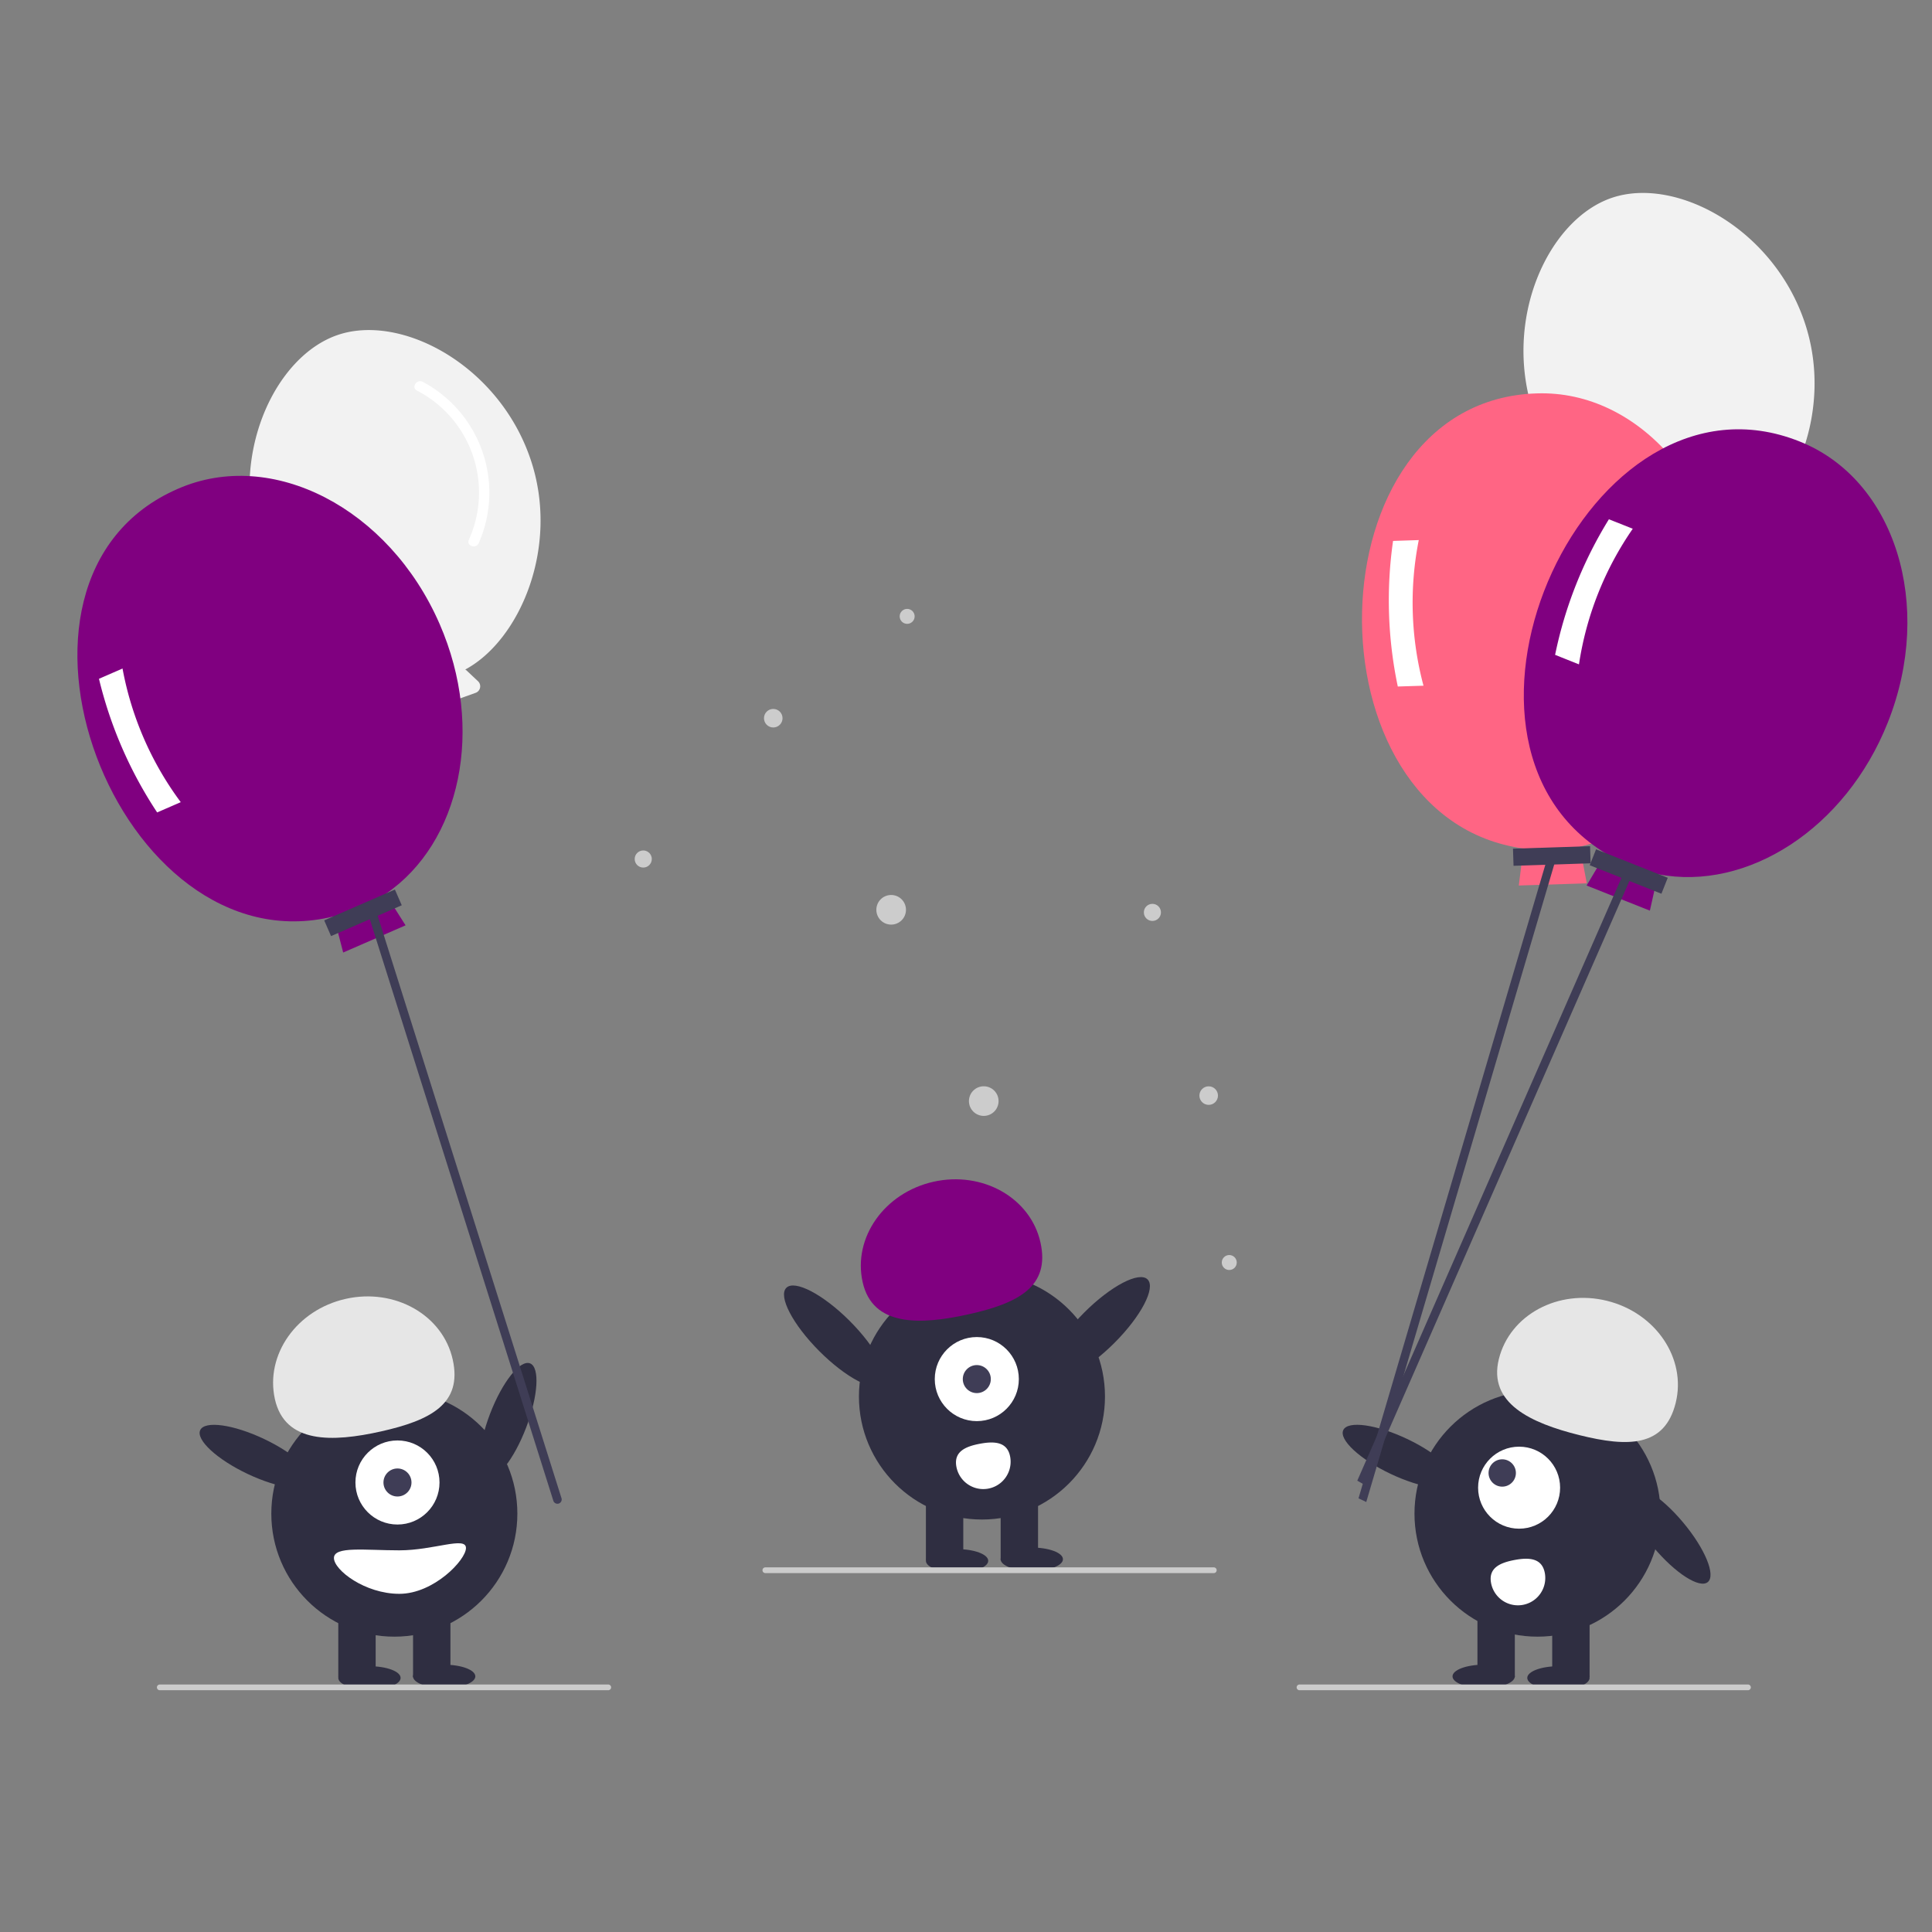 <svg id="Layer_1" data-name="Layer 1" xmlns="http://www.w3.org/2000/svg" viewBox="0 0 506 506"><rect x="0" y="0" width="506" height="506" fill="#808080" stroke="none"/><defs><style>.cls-1{fill:#f2f2f2;}.cls-2{fill:#fff;}.cls-3{fill:#ccc;}.cls-4{fill:#2f2e41;}.cls-5{fill:#e6e6e6;}.cls-6{fill:#3f3d56;}.cls-7{fill:purple;}.cls-8{fill:#ff6584;}</style></defs><title>IT SERVICES-02</title><path class="cls-1" d="M139,120.42c-8.24-24.64-33.69-38.33-50.43-32.73S59.76,119.54,68,144.17c7.63,22.81,30.74,36,46.64,33.62a1.85,1.85,0,0,0-.22.65l-.49,4.06a1.83,1.83,0,0,0,1.6,2,1.86,1.86,0,0,0,.84-.1l8.19-2.94a1.82,1.82,0,0,0,1.1-2.33h0a1.85,1.85,0,0,0-.46-.71l-3-2.82a2.8,2.8,0,0,0-.35-.25C136.09,167.74,146.67,143.27,139,120.42Z"/><path class="cls-2" d="M109.19,102.29a30.06,30.06,0,0,1,13.6,39.09c-.71,1.62,1.89,2.46,2.6.86A32.88,32.88,0,0,0,110.71,100C109.16,99.19,107.63,101.47,109.19,102.29Z"/><path class="cls-1" d="M472.68,84.51C464.44,59.87,439,46.18,422.25,51.78s-28.83,31.85-20.59,56.49c7.63,22.8,30.74,36,46.64,33.61a1.85,1.85,0,0,0-.22.65l-.48,4.06a1.81,1.81,0,0,0,1.59,2,1.86,1.86,0,0,0,.84-.1l8.19-2.93a1.83,1.83,0,0,0,1.1-2.34,1.65,1.65,0,0,0-.46-.7l-2.95-2.83a2.8,2.8,0,0,0-.35-.25C469.75,131.83,480.33,107.36,472.68,84.51Z"/><circle class="cls-3" cx="237.59" cy="161.43" r="1.96"/><circle class="cls-3" cx="233.4" cy="238.28" r="3.88"/><circle class="cls-3" cx="168.47" cy="224.98" r="2.24"/><circle class="cls-3" cx="202.52" cy="188.1" r="2.43"/><circle class="cls-3" cx="321.95" cy="330.66" r="1.96"/><circle class="cls-3" cx="257.65" cy="288.38" r="3.88"/><circle class="cls-3" cx="301.82" cy="238.96" r="2.24"/><circle class="cls-3" cx="316.56" cy="286.94" r="2.43"/><ellipse class="cls-4" cx="436.95" cy="402" rx="5.06" ry="16.11" transform="translate(-156.15 374.29) rotate(-39.94)"/><circle class="cls-4" cx="402.68" cy="396.43" r="32.22"/><rect class="cls-4" x="406.53" y="421.71" width="9.79" height="17.54"/><rect class="cls-4" x="386.95" y="421.71" width="9.79" height="17.54"/><ellipse class="cls-4" cx="408.16" cy="439.45" rx="8.16" ry="3.06"/><ellipse class="cls-4" cx="388.58" cy="439.05" rx="8.16" ry="3.06"/><path class="cls-5" d="M392.56,355.93c2.88-11.59,15.58-18.41,28.36-15.23s20.83,15.14,17.95,26.73-12.42,11.62-25.21,8.44S389.68,367.51,392.56,355.93Z"/><ellipse class="cls-4" cx="366.37" cy="381.43" rx="5.06" ry="16.11" transform="translate(-135.25 549.05) rotate(-64.63)"/><circle class="cls-2" cx="397.86" cy="389.63" r="10.74"/><circle class="cls-6" cx="393.44" cy="385.78" r="3.58"/><path class="cls-2" d="M404.6,412a7.16,7.16,0,1,1-14.09,2.56h0c-.7-3.89,2.31-5.27,6.2-6S403.89,408.12,404.6,412Z"/><ellipse class="cls-4" cx="133.06" cy="372.11" rx="16.11" ry="5.06" transform="translate(-262.03 363.54) rotate(-69.08)"/><circle class="cls-4" cx="103.28" cy="396.43" r="32.22"/><rect class="cls-4" x="88.6" y="421.71" width="9.79" height="17.54"/><rect class="cls-4" x="108.18" y="421.71" width="9.79" height="17.54"/><ellipse class="cls-4" cx="96.76" cy="439.45" rx="8.16" ry="3.06"/><ellipse class="cls-4" cx="116.33" cy="439.05" rx="8.16" ry="3.06"/><circle class="cls-2" cx="104.1" cy="388.27" r="11.01"/><circle class="cls-6" cx="104.1" cy="388.27" r="3.67"/><path class="cls-5" d="M72,366.46c-2.6-11.65,5.71-23.42,18.57-26.29s25.4,4.24,28,15.9S112.68,372,99.82,374.89,74.63,378.12,72,366.46Z"/><ellipse class="cls-4" cx="67" cy="381.45" rx="5.06" ry="16.11" transform="translate(-306.37 278.55) rotate(-64.63)"/><path class="cls-2" d="M87.46,408.05c0,3.15,8.12,9.38,17.13,9.38s17.45-8.88,17.45-12-8.45.61-17.45.61S87.46,404.9,87.46,408.05Z"/><circle class="cls-4" cx="257.18" cy="365.75" r="32.22"/><rect class="cls-4" x="242.5" y="391.04" width="9.79" height="17.54"/><rect class="cls-4" x="262.08" y="391.04" width="9.79" height="17.54"/><ellipse class="cls-4" cx="250.66" cy="408.78" rx="8.16" ry="3.06"/><ellipse class="cls-4" cx="270.23" cy="408.37" rx="8.16" ry="3.06"/><path class="cls-7" d="M225.93,335.79c-2.6-11.65,5.71-23.42,18.57-26.29s25.4,4.24,28,15.89-5.92,15.95-18.78,18.82S228.53,347.44,225.93,335.79Z"/><ellipse class="cls-4" cx="287.93" cy="347.73" rx="17.87" ry="5.61" transform="translate(-161.57 305.6) rotate(-45.02)"/><ellipse class="cls-4" cx="218.58" cy="349.93" rx="5.61" ry="17.87" transform="translate(-183.39 256.91) rotate(-44.98)"/><path class="cls-8" d="M453.06,161.27c-1.07-33-23.69-59.11-50.54-58.24-59.74,1.77-61.19,111.32-3.52,119.19l-1.22,9.7,17.81-.57-1.84-9.61C437,216.61,454,191.22,453.06,161.27Z"/><path class="cls-2" d="M372.82,179.59l-6.73.21a109.56,109.56,0,0,1-1.24-38.13l6.73-.22A84.45,84.45,0,0,0,372.82,179.59Z"/><rect class="cls-6" x="396.33" y="221.94" width="20.2" height="4.49" transform="translate(-7.03 13.24) rotate(-1.85)"/><polygon class="cls-6" points="357.83 393.38 355.8 392.42 405.78 222.92 407.81 223.87 357.83 393.38"/><path class="cls-7" d="M494.43,189.21c12.21-30.72,1.87-63.66-23.09-73.58-55.48-22.22-100.54,77.64-50.8,107.88l-5,8.41,16.57,6.58,2.14-9.54C457.57,233.51,483.37,217.06,494.43,189.21Z"/><path class="cls-2" d="M413.54,174l-6.25-2.49A109.1,109.1,0,0,1,421.38,136l6.25,2.48A84.44,84.44,0,0,0,413.54,174Z"/><rect class="cls-6" x="424.33" y="218.15" width="4.49" height="20.2" transform="translate(56.94 540.4) rotate(-68.33)"/><polygon class="cls-6" points="357.43 388.91 355.48 387.8 425.27 228.55 427.22 229.66 357.43 388.91"/><path class="cls-7" d="M115.13,163.4c-13.21-30.3-43.87-46.16-68.49-35.4C-8.22,151.7,30.93,254,87.43,240l2.45,9.47,16.34-7.12L101,234.12C120.61,220.78,127.1,190.88,115.13,163.4Z"/><path class="cls-2" d="M47.34,210.09l-6.18,2.69a110,110,0,0,1-15.24-35l6.17-2.69A84.35,84.35,0,0,0,47.34,210.09Z"/><rect class="cls-6" x="84.96" y="236.83" width="20.2" height="4.49" transform="translate(-87.6 57.89) rotate(-23.55)"/><path class="cls-6" d="M146.26,393.81h0a1.13,1.13,0,0,1-1.36-.82L96.12,238.42l2.18-.54,48.78,154.57A1.13,1.13,0,0,1,146.26,393.81Z"/><path class="cls-3" d="M159.3,442.68H41.85a.75.75,0,0,1,0-1.5H159.3a.75.75,0,0,1,0,1.5Z"/><path class="cls-3" d="M457.8,442.68H340.35a.75.75,0,0,1,0-1.5H457.8a.75.75,0,0,1,0,1.5Z"/><path class="cls-3" d="M317.9,412H200.45a.75.75,0,0,1,0-1.5H317.9a.75.75,0,0,1,0,1.5Z"/><circle class="cls-2" cx="255.83" cy="361.19" r="11.01"/><circle class="cls-6" cx="255.83" cy="361.19" r="3.67"/><path class="cls-2" d="M264.57,381.55a7.16,7.16,0,1,1-14.09,2.57h0c-.71-3.9,2.3-5.27,6.19-6S263.87,377.66,264.57,381.55Z"/></svg>